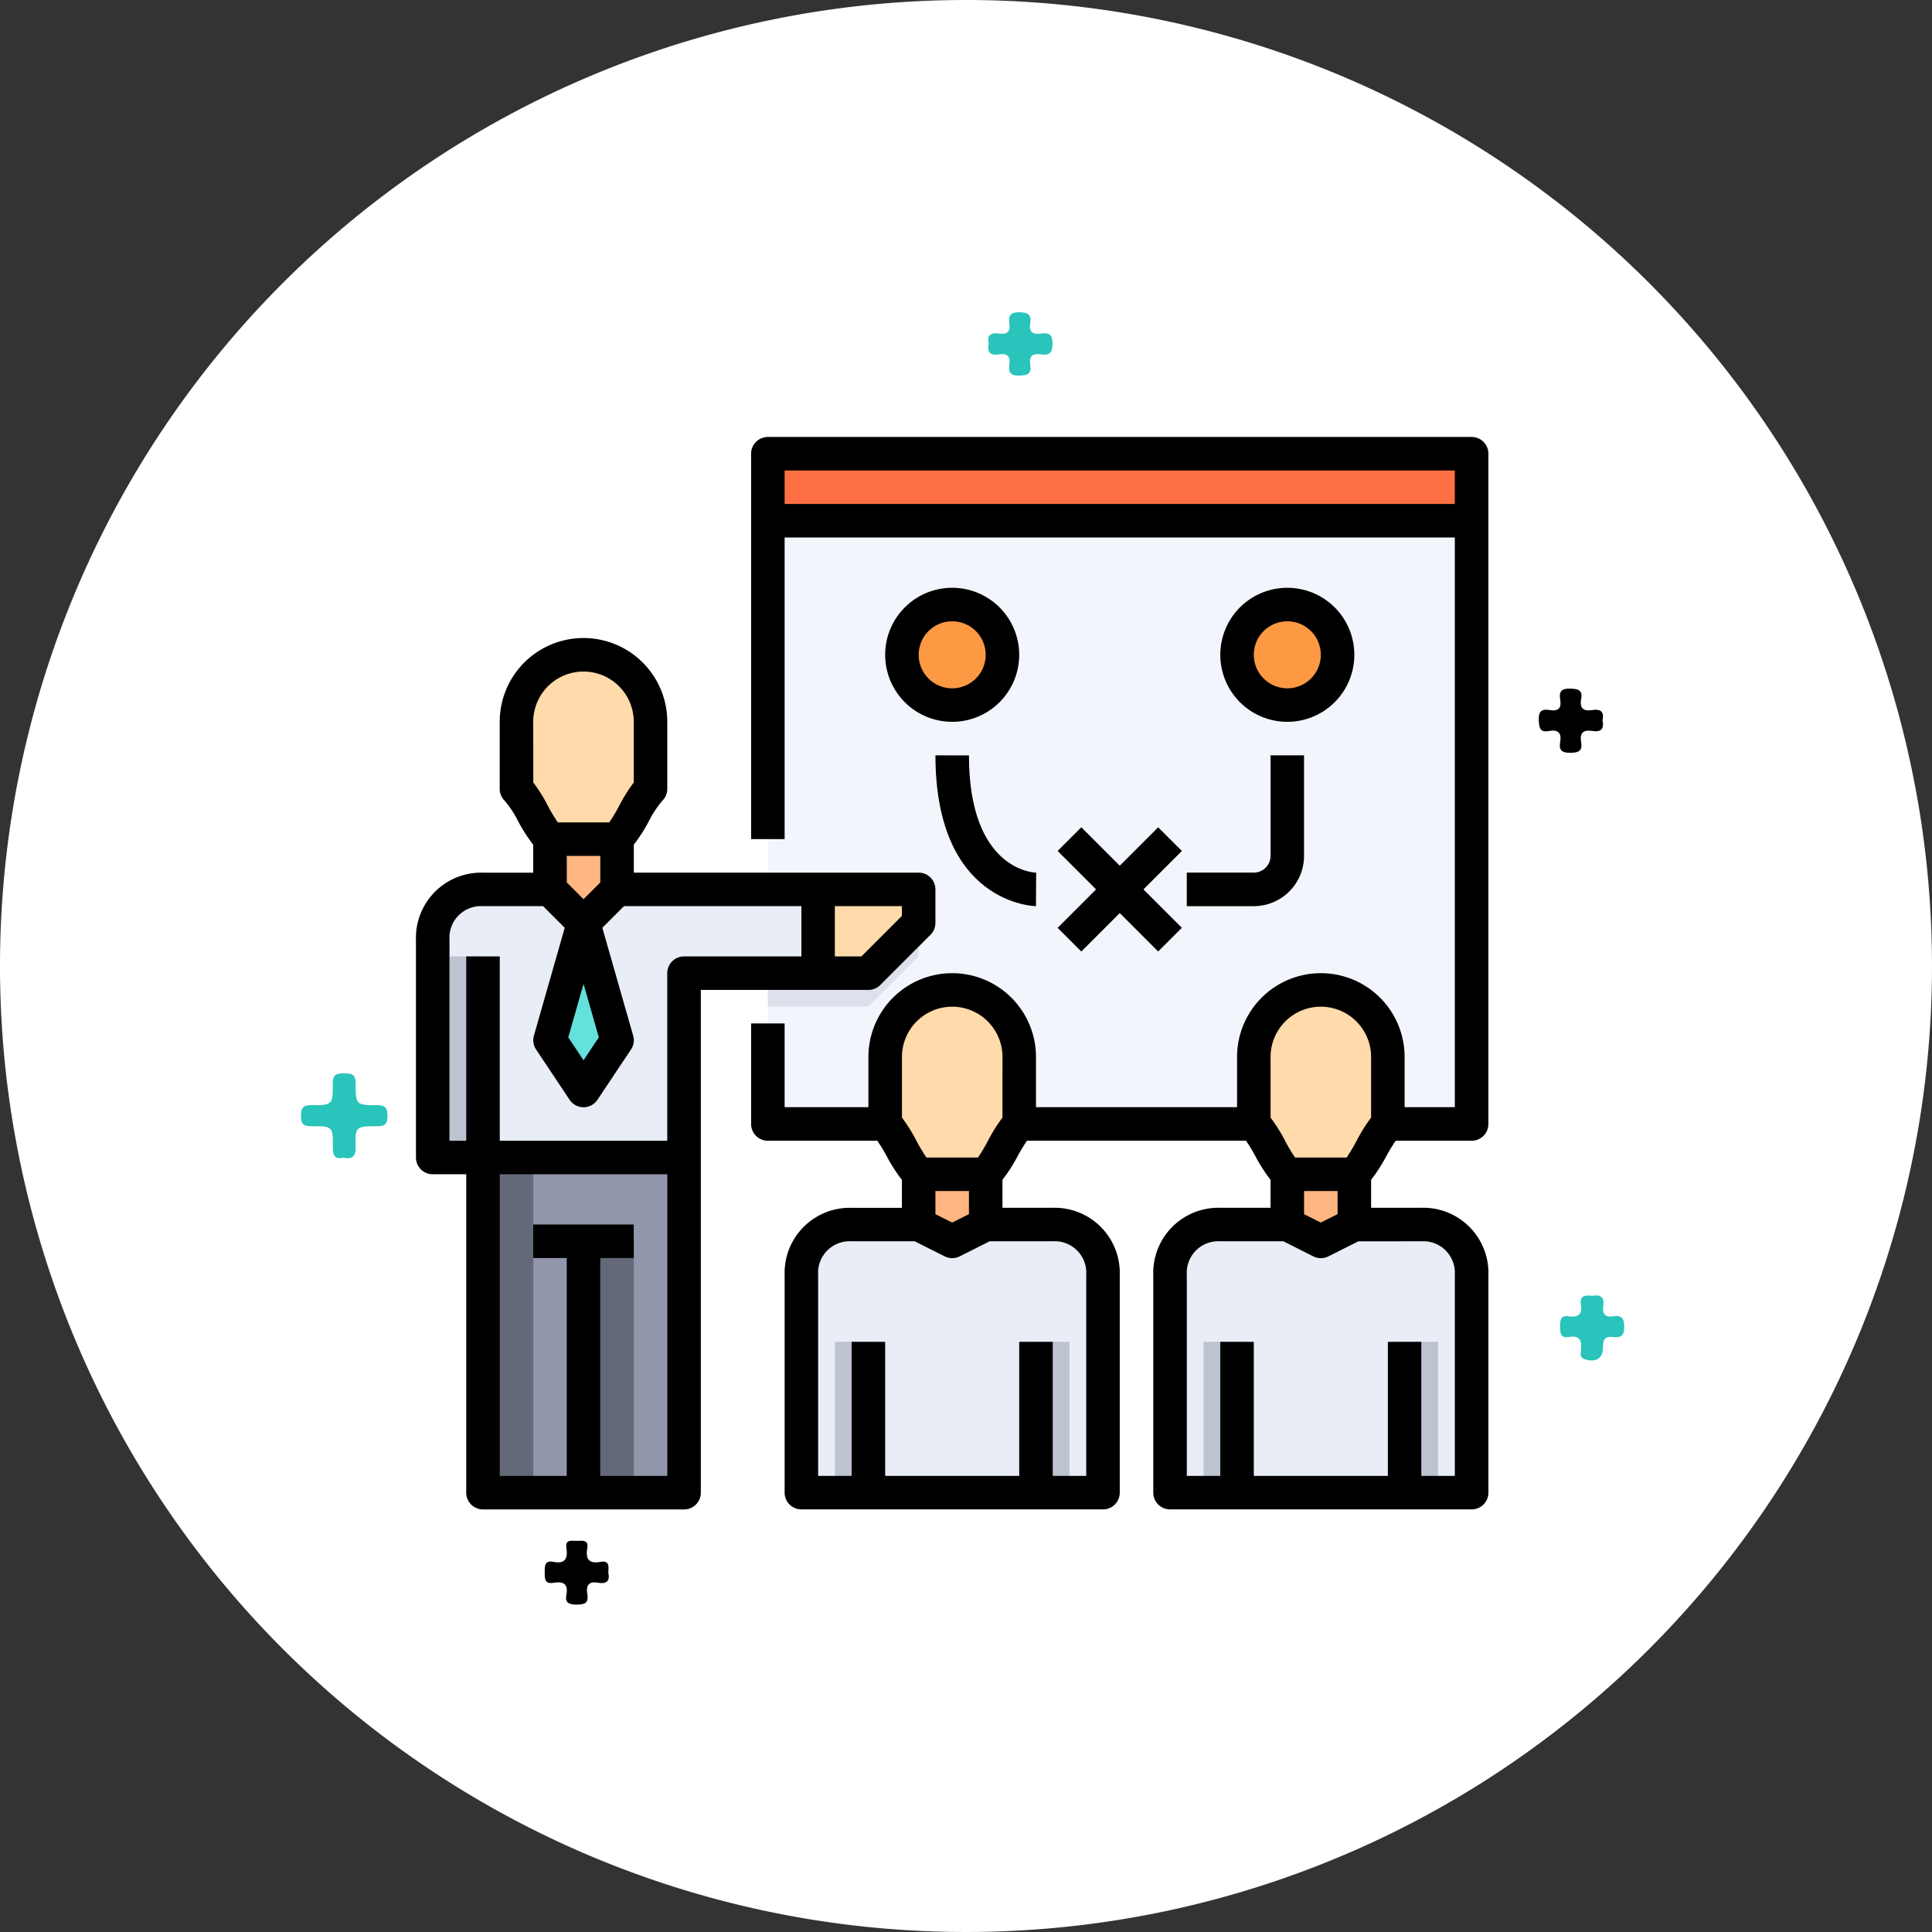 <svg xmlns="http://www.w3.org/2000/svg" width="145" height="145" viewBox="0 0 145 145">
  <rect x="0" y="0" width="145" height="145" fill="#333333" stroke="none"/>
  <g id="Grupo_157684" data-name="Grupo 157684" transform="translate(-1171 -5097)">
    <path id="Trazado_127721" data-name="Trazado 127721" d="M72.5,0A72.5,72.5,0,1,1,0,72.5,72.5,72.5,0,0,1,72.5,0Z" transform="translate(1171 5097)" fill="#fff"/>
    <g id="Grupo_156593" data-name="Grupo 156593" transform="translate(1193.586 5120.435)">
      <path id="Trazado_127053" data-name="Trazado 127053" d="M16.525,125.968c-.665.148-.819-.165-.812-.786.017-1.556-.01-1.584-1.621-1.574-.6,0-.786-.182-.774-.775.011-.553.112-.81.75-.807,1.616.006,1.657-.026,1.64-1.639-.008-.73.35-.743.891-.749s.821.085.821.733c0,1.633.033,1.662,1.628,1.656.617,0,.763.22.764.793s-.145.793-.762.789c-1.626-.009-1.665.021-1.629,1.562.017.715-.247.924-.9.8" transform="translate(-13.318 -62.516)" fill="#29c4bb"/>
      <path id="Trazado_127054" data-name="Trazado 127054" d="M214.408,151.171c.6-.114.925.083.827.757-.082.564.113.878.737.781s.834.129.839.786c0,.689-.276.847-.863.768-.561-.076-.738.168-.727.726.018.874-.523,1.209-1.368.945-.4-.126-.313-.446-.288-.7.07-.691-.087-1.113-.9-.975-.631.107-.67-.288-.668-.773s.02-.876.661-.777c.69.106,1.016-.146.9-.874-.109-.7.337-.727.852-.665" transform="translate(-117.493 -77.353)" fill="#29c4bb"/>
      <path id="Trazado_127055" data-name="Trazado 127055" d="M212.236,70.027c.154.664-.15.891-.773.786-.674-.114-.949.163-.83.833.115.648-.165.8-.793.809-.648.006-.892-.185-.779-.816.121-.672-.16-.948-.827-.823-.691.13-.752-.232-.778-.813-.031-.683.234-.861.829-.757.646.113.887-.155.777-.786-.105-.6.09-.848.763-.824.593.021.936.105.809.785s.168.936.831.824c.623-.1.926.118.771.782" transform="translate(-114.553 -39.389)" fill="#010000"/>
      <path id="Trazado_127056" data-name="Trazado 127056" d="M56.555,187.408c.145.619-.16.847-.78.735-.727-.132-.9.247-.795.859.116.681-.214.787-.812.783-.572,0-.879-.133-.759-.749.158-.81-.247-1.008-.944-.889-.715.122-.682-.329-.684-.819,0-.475.01-.878.656-.75.869.172,1.091-.245.974-1.023-.112-.745.455-.53.834-.553.4-.024.848-.076.731.57-.145.8.135,1.169.981,1.007.706-.135.619.357.6.829" transform="translate(-33.486 -92.792)" fill="#010000"/>
      <path id="Trazado_127057" data-name="Trazado 127057" d="M121.8,18.174c-.166-.707.225-.844.8-.759.6.089.837-.159.746-.751s.084-.861.765-.847c.626.013.912.175.8.817-.111.659.193.873.811.781.573-.086.859.051.863.751,0,.716-.267.909-.891.809-.66-.105-.883.2-.781.811.115.691-.256.77-.837.782-.621.013-.824-.221-.732-.791.1-.625-.131-.91-.783-.8-.636.106-.908-.156-.766-.8" transform="translate(-70.176 -15.816)" fill="#29c4bb"/>
    </g>
    <g id="_18-Planning" data-name="18-Planning" transform="translate(1202.219 5129.795)">
      <path id="Trazado_128807" data-name="Trazado 128807" d="M21,5H73.82V50.274H21Z" transform="translate(5.41 1.288)" fill="#f2f6fc"/>
      <path id="Trazado_128808" data-name="Trazado 128808" d="M21,29H32.319v2.515l-3.773,3.773H21Z" transform="translate(5.41 7.471)" fill="#dce1eb"/>
      <path id="Trazado_128809" data-name="Trazado 128809" d="M21,1H73.82V6.03H21Z" transform="translate(5.41 0.258)" fill="#ff7045"/>
      <ellipse id="Elipse_4853" data-name="Elipse 4853" cx="4" cy="3.5" rx="4" ry="3.5" transform="translate(61.281 13.205)" fill="#fc9942"/>
      <ellipse id="Elipse_4854" data-name="Elipse 4854" cx="4" cy="3.5" rx="4" ry="3.5" transform="translate(36.281 13.205)" fill="#fc9942"/>
      <path id="Trazado_128810" data-name="Trazado 128810" d="M62.607,67.122H45V50.773A3.695,3.695,0,0,1,48.773,47H53.8l2.515,1.258L58.834,47h5.03a3.695,3.695,0,0,1,3.773,3.773V67.122Z" transform="translate(11.593 12.108)" fill="#e9edf5"/>
      <path id="Trazado_128811" data-name="Trazado 128811" d="M40.607,67.122H23V50.773A3.695,3.695,0,0,1,26.773,47H31.8l2.515,1.258L36.834,47h5.03a3.695,3.695,0,0,1,3.773,3.773V67.122Z" transform="translate(5.926 12.108)" fill="#e9edf5"/>
      <path id="Trazado_128812" data-name="Trazado 128812" d="M12.319,29.515,14.834,27H29.925v6.288H19.864V47.122H1V30.773A3.695,3.695,0,0,1,4.773,27H9.8l2.515,2.515L9.8,38.319l2.515,3.773,2.515-3.773Z" transform="translate(0.258 6.956)" fill="#e9edf5"/>
      <path id="Trazado_128813" data-name="Trazado 128813" d="M57.03,44v3.773L54.515,49.03,52,47.773V44Z" transform="translate(13.397 11.335)" fill="#ffb680"/>
      <path id="Trazado_128814" data-name="Trazado 128814" d="M35.03,44v3.773L32.515,49.03,30,47.773V44Z" transform="translate(7.729 11.335)" fill="#ffb680"/>
      <path id="Trazado_128815" data-name="Trazado 128815" d="M60.061,38.03v5.03c-.981.981-1.534,2.792-2.515,3.773h-5.03c-.981-.981-1.534-2.792-2.515-3.773V38.03a5.03,5.03,0,0,1,10.061,0Z" transform="translate(12.881 8.501)" fill="#ffdaaa"/>
      <path id="Trazado_128816" data-name="Trazado 128816" d="M38.061,38.03v5.03c-.981.981-1.534,2.792-2.515,3.773h-5.03c-.981-.981-1.534-2.792-2.515-3.773V38.03a5.03,5.03,0,0,1,10.061,0Z" transform="translate(7.214 8.501)" fill="#ffdaaa"/>
      <path id="Trazado_128817" data-name="Trazado 128817" d="M31.546,27v2.515l-3.773,3.773H24V27Z" transform="translate(6.183 6.956)" fill="#ffdaaa"/>
      <path id="Trazado_128818" data-name="Trazado 128818" d="M11.546,68.152H4V43H19.091V68.152Z" transform="translate(1.031 11.078)" fill="#9196aa"/>
      <path id="Trazado_128819" data-name="Trazado 128819" d="M10.515,29l2.515,8.8-2.515,3.773L8,37.8Z" transform="translate(2.061 7.471)" fill="#64e1dc"/>
      <path id="Trazado_128820" data-name="Trazado 128820" d="M13.03,24v3.773l-2.515,2.515L8,27.773V24Z" transform="translate(2.061 6.183)" fill="#ffb680"/>
      <path id="Trazado_128821" data-name="Trazado 128821" d="M16.061,18.03v5.03c-.981.981-1.534,2.792-2.515,3.773H8.515C7.534,25.853,6.981,24.042,6,23.061V18.03a5.03,5.03,0,0,1,10.061,0Z" transform="translate(1.546 3.349)" fill="#ffdaaa"/>
      <path id="Trazado_128822" data-name="Trazado 128822" d="M10,48h3.773V66.864H10Z" transform="translate(2.577 12.366)" fill="#636978"/>
      <path id="Trazado_128823" data-name="Trazado 128823" d="M4,43H7.773V68.152H4Z" transform="translate(1.031 11.078)" fill="#636978"/>
      <g id="Grupo_156794" data-name="Grupo 156794" transform="translate(2.516 38.986)">
        <path id="Trazado_128824" data-name="Trazado 128824" d="M2,31H4.515V46.091H2Z" transform="translate(-2 -31)" fill="#bec3d2"/>
        <path id="Trazado_128825" data-name="Trazado 128825" d="M25,54h2.515V65.319H25Z" transform="translate(3.925 -25.075)" fill="#bec3d2"/>
        <path id="Trazado_128826" data-name="Trazado 128826" d="M37,54h2.515V65.319H37Z" transform="translate(7.017 -25.075)" fill="#bec3d2"/>
        <path id="Trazado_128827" data-name="Trazado 128827" d="M47,54h2.515V65.319H47Z" transform="translate(9.593 -25.075)" fill="#bec3d2"/>
        <path id="Trazado_128828" data-name="Trazado 128828" d="M59,54h2.515V65.319H59Z" transform="translate(12.684 -25.075)" fill="#bec3d2"/>
      </g>
      <path id="Trazado_128829" data-name="Trazado 128829" d="M34.845,38.042l3.773-3.773a1.258,1.258,0,0,0,.368-.889V30.864a1.258,1.258,0,0,0-1.258-1.258H16.349v-2.1a12.178,12.178,0,0,0,1.1-1.7,7.7,7.7,0,0,1,1.046-1.6,1.258,1.258,0,0,0,.367-.889v-5.03a6.288,6.288,0,1,0-12.576,0v5.03a1.258,1.258,0,0,0,.367.889A7.7,7.7,0,0,1,7.7,25.81a12.178,12.178,0,0,0,1.1,1.7v2.1H5.031A4.888,4.888,0,0,0,0,34.637V50.986a1.258,1.258,0,0,0,1.258,1.258H3.773V76.139A1.258,1.258,0,0,0,5.031,77.4H20.122a1.258,1.258,0,0,0,1.258-1.258V38.41H33.956a1.257,1.257,0,0,0,.889-.368ZM12.577,31.6l-1.258-1.258V28.349h2.515v1.995Zm0,6.356,1.147,4.012-1.147,1.723L11.43,41.969ZM8.8,18.288a3.773,3.773,0,0,1,7.546,0v4.554a11.983,11.983,0,0,0-1.1,1.761,12.641,12.641,0,0,1-.739,1.234H10.645A12.641,12.641,0,0,1,9.905,24.6a11.983,11.983,0,0,0-1.1-1.761Zm5.03,56.593V58.532h2.515V56.017H8.8v2.515h2.515V74.881H6.289V52.244H18.865V74.881Zm6.288-38.986a1.258,1.258,0,0,0-1.258,1.258V49.729H6.289V35.895H3.773V49.729H2.516V34.637a2.369,2.369,0,0,1,2.515-2.515h4.51l1.624,1.624L8.853,41.838a1.258,1.258,0,0,0,.162,1.043l2.515,3.773a1.258,1.258,0,0,0,2.093,0l2.515-3.773a1.258,1.258,0,0,0,.162-1.043l-2.312-8.093,1.624-1.624H28.926v3.773Zm11.319,0V32.122h5.03v.737l-3.036,3.036Z" transform="translate(0 3.091)"/>
      <path id="Trazado_128830" data-name="Trazado 128830" d="M67.634,54.054a12.493,12.493,0,0,1,.742-1.234h5.7a1.258,1.258,0,0,0,1.258-1.258V1.258A1.258,1.258,0,0,0,74.078,0H21.258A1.258,1.258,0,0,0,20,1.258V30.183h2.515V7.546h50.3V50.3H69.047V46.532a6.288,6.288,0,0,0-12.576,0V50.3H41.38V46.532a6.288,6.288,0,1,0-12.576,0V50.3H22.515V44.017H20v7.546a1.258,1.258,0,0,0,1.258,1.258h8.217a12.741,12.741,0,0,1,.742,1.234,12.177,12.177,0,0,0,1.1,1.7v2.1H27.546a4.888,4.888,0,0,0-5.03,5.03V79.23a1.258,1.258,0,0,0,1.258,1.258H46.41a1.258,1.258,0,0,0,1.258-1.258V62.881a4.89,4.89,0,0,0-5.03-5.03H38.864v-2.1a12.065,12.065,0,0,0,1.1-1.7,12.493,12.493,0,0,1,.742-1.234H57.143a12.493,12.493,0,0,1,.742,1.234,12.067,12.067,0,0,0,1.1,1.7v2.1H55.213a4.89,4.89,0,0,0-5.03,5.03V79.23a1.258,1.258,0,0,0,1.258,1.258H74.078a1.258,1.258,0,0,0,1.258-1.258V62.881a4.89,4.89,0,0,0-5.03-5.03H66.532v-2.1a12.064,12.064,0,0,0,1.1-1.7ZM22.515,5.03V2.515h50.3V5.03Zm13.834,53.3-1.258.629-1.258-.629V56.593h2.515Zm6.288,2.035a2.368,2.368,0,0,1,2.515,2.515V77.972H42.637V67.911H40.122V77.972H30.061V67.911H27.546V77.972H25.03V62.881a2.369,2.369,0,0,1,2.515-2.515h4.734l2.25,1.132a1.258,1.258,0,0,0,1.124,0l2.25-1.132Zm-3.773-9.28a11.983,11.983,0,0,0-1.1,1.761,12.4,12.4,0,0,1-.739,1.234H33.16a12.641,12.641,0,0,1-.739-1.234,11.982,11.982,0,0,0-1.1-1.761V46.532a3.773,3.773,0,1,1,7.546,0ZM61.5,56.593h2.515v1.738l-1.258.629L61.5,58.331ZM58.986,46.532a3.773,3.773,0,1,1,7.546,0v4.554a11.982,11.982,0,0,0-1.1,1.761,12.4,12.4,0,0,1-.739,1.234H60.827a12.4,12.4,0,0,1-.739-1.234,11.982,11.982,0,0,0-1.1-1.761ZM70.3,60.366a2.368,2.368,0,0,1,2.515,2.515V77.972H70.3V67.911H67.79V77.972H57.729V67.911H55.213V77.972H52.7V62.881a2.368,2.368,0,0,1,2.515-2.515h4.734L62.2,61.5a1.258,1.258,0,0,0,1.124,0l2.25-1.132Z" transform="translate(5.153)"/>
      <path id="Trazado_128831" data-name="Trazado 128831" d="M40.071,32.617l2.884-2.884,2.884,2.884,1.778-1.778-2.884-2.884,2.884-2.884-1.778-1.778-2.884,2.884-2.884-2.884-1.778,1.778,2.884,2.884-2.884,2.884Z" transform="translate(9.865 6.001)"/>
      <path id="Trazado_128832" data-name="Trazado 128832" d="M33.03,9a5.03,5.03,0,1,0,5.03,5.03A5.03,5.03,0,0,0,33.03,9Zm0,7.546a2.515,2.515,0,1,1,2.515-2.515A2.515,2.515,0,0,1,33.03,16.546Z" transform="translate(7.214 2.319)"/>
      <path id="Trazado_128833" data-name="Trazado 128833" d="M58.061,14.03a5.03,5.03,0,1,0-5.03,5.03A5.03,5.03,0,0,0,58.061,14.03Zm-7.546,0a2.515,2.515,0,1,1,2.515,2.515A2.515,2.515,0,0,1,50.515,14.03Z" transform="translate(12.366 2.319)"/>
      <path id="Trazado_128834" data-name="Trazado 128834" d="M46,30.319h5.03A3.773,3.773,0,0,0,54.8,26.546V19H52.288v7.546A1.258,1.258,0,0,1,51.03,27.8H46Z" transform="translate(11.851 4.895)"/>
      <path id="Trazado_128835" data-name="Trazado 128835" d="M31,19c0,11.193,7.47,11.319,7.546,11.319l.015-2.515c-.206,0-5.046-.22-5.046-8.8Z" transform="translate(7.987 4.895)"/>
    </g>
  </g>
</svg>
